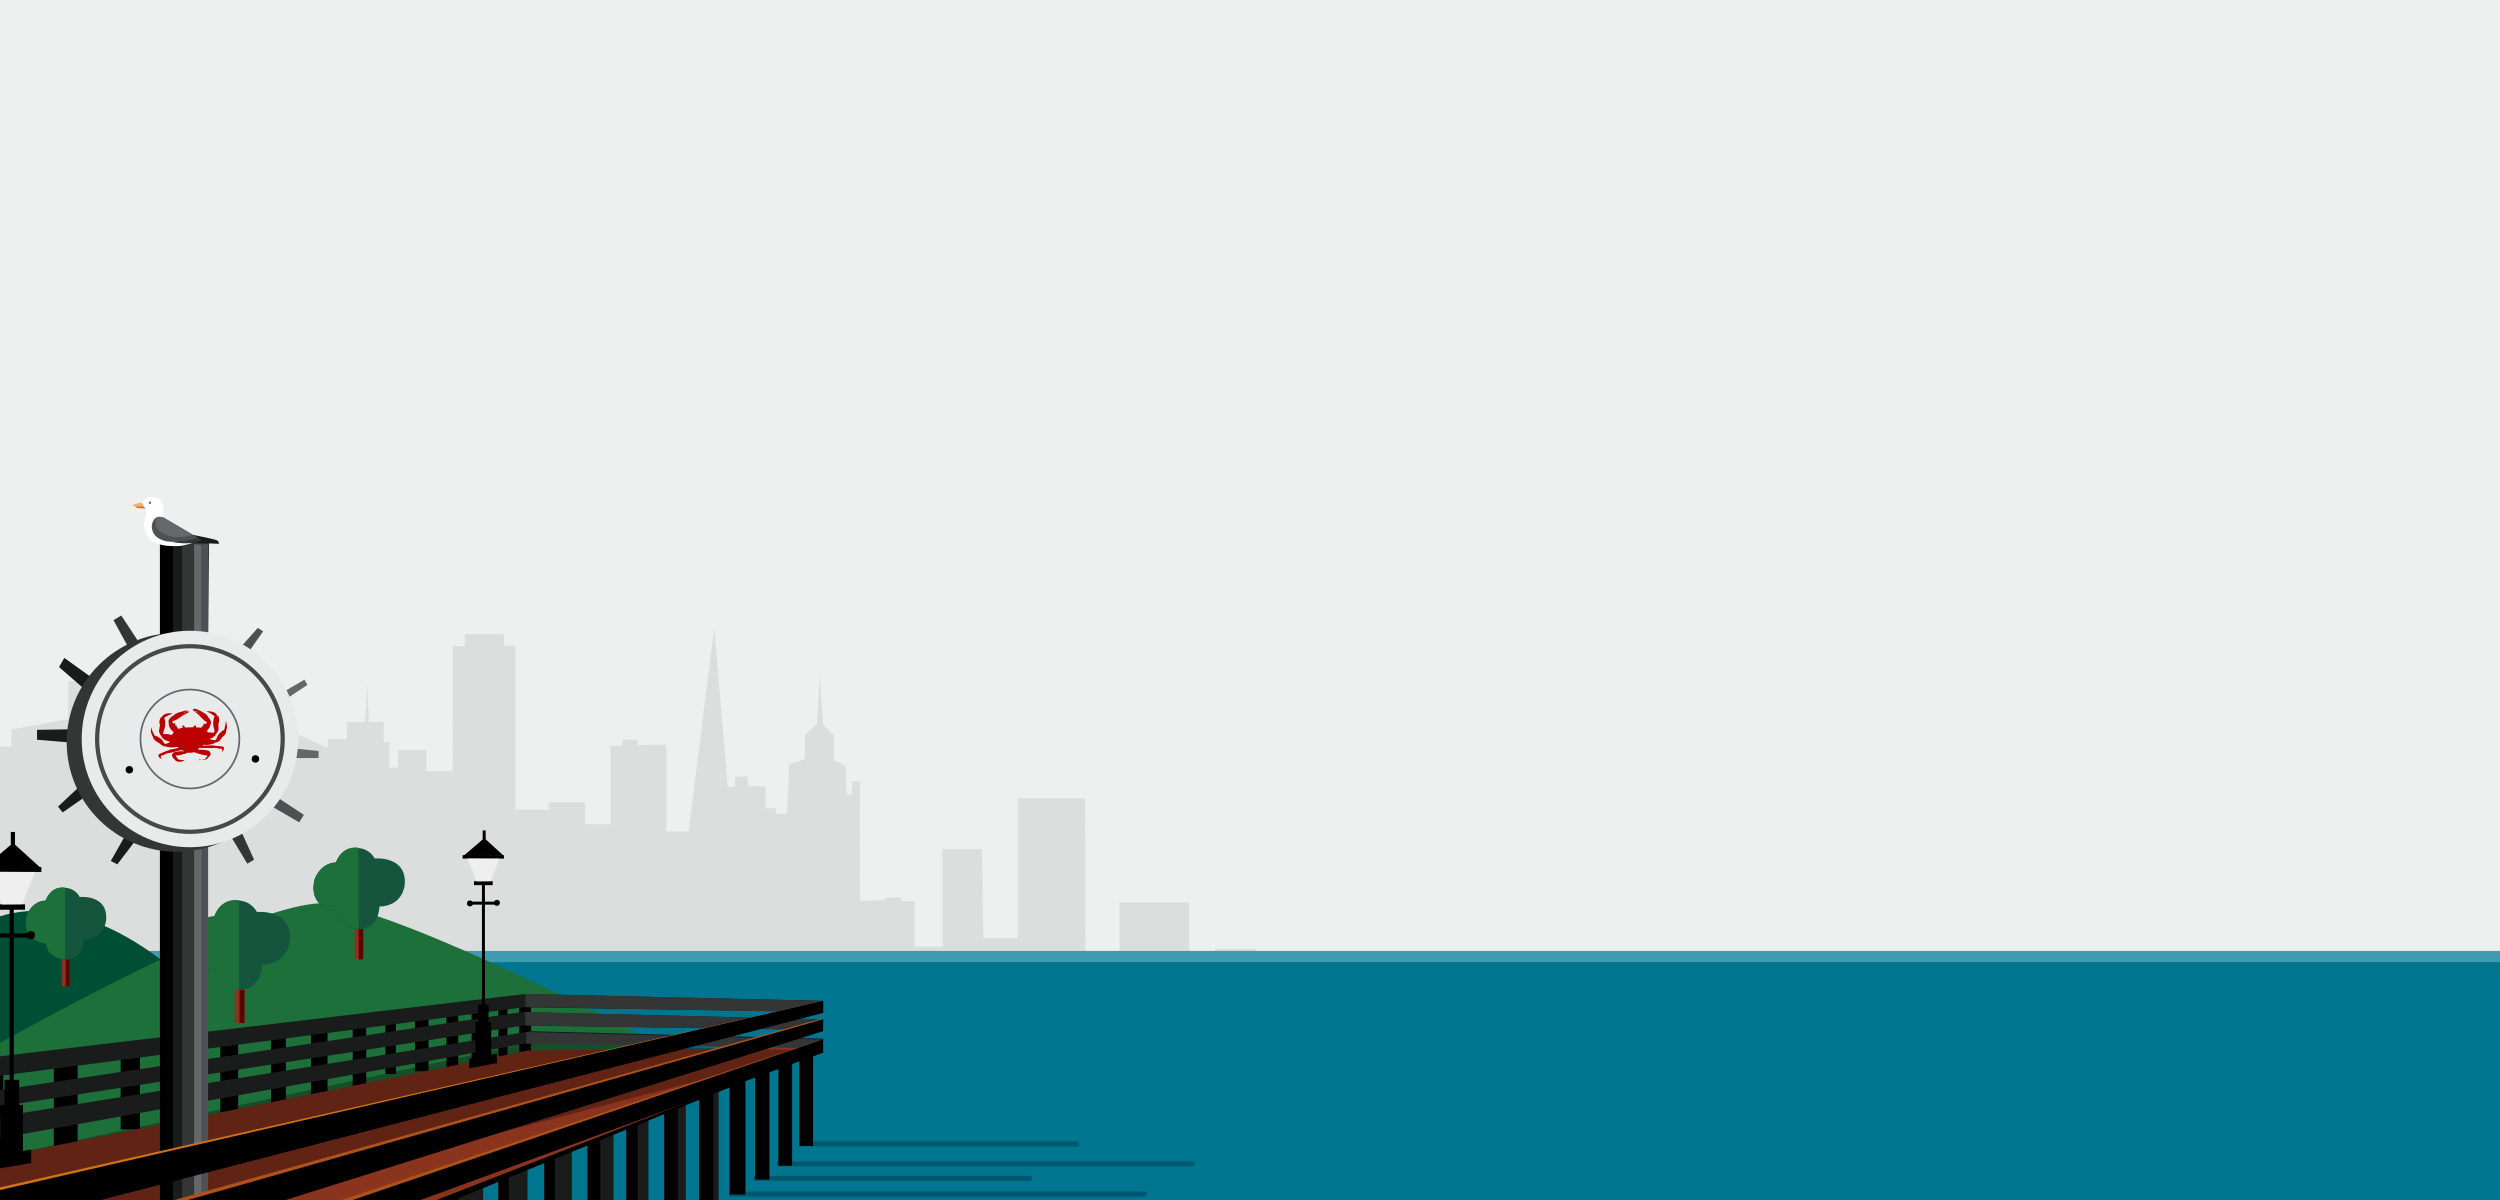 <?xml version="1.0" encoding="utf-8"?>
<!-- Generator: Adobe Illustrator 23.0.2, SVG Export Plug-In . SVG Version: 6.00 Build 0)  -->
<svg version="1.1" id="Layer_1" xmlns="http://www.w3.org/2000/svg" xmlns:xlink="http://www.w3.org/1999/xlink" x="0px" y="0px"
	 viewBox="0 0 1667.8 800.7" style="enable-background:new 0 0 1667.8 800.7;" xml:space="preserve">
<style type="text/css">
	.st0{clip-path:url(#SVGID_2_);}
	.st1{fill:#EEEFEF;}
	.st2{opacity:0.5;fill:#CBCECD;enable-background:new    ;}
	.st3{fill:#00758F;}
	.st4{fill:#3F9BAF;}
	.st5{fill:#004F35;}
	.st6{fill:#1D703A;}
	.st7{fill:#8A341E;}
	.st8{fill:#5D0101;}
	.st9{fill:#15553D;}
	.st10{fill:#00586E;}
	.st11{fill:#1A1B1B;}
	.st12{fill:#8A331D;}
	.st13{opacity:0.5;fill:#FFFFFF;enable-background:new    ;}
	.st14{opacity:0.3;enable-background:new    ;}
	.st15{fill:#343535;}
	.st16{fill:#4E5052;}
	.st17{fill:#65676A;}
	.st18{fill:#E9EAEA;}
	.st19{fill:none;stroke:#494949;stroke-width:2.83;stroke-miterlimit:10;}
	.st20{fill:none;stroke:#65676A;stroke-width:1.17;stroke-miterlimit:10;}
	.st21{fill:#BA0000;}
	.st22{fill:none;}
	.st23{fill:#AD5219;}
	.st24{fill:#CF7215;}
	.st25{fill:#FFFFFF;}
	.st26{fill:#F6B159;}
	.st27{fill:#CD7328;}
</style>
<title>team-footer-bg</title>
<g>
	<defs>
		<rect id="SVGID_1_" x="-5.6" y="-68.1" width="1678.8" height="872.8"/>
	</defs>
	<clipPath id="SVGID_2_">
		<use xlink:href="#SVGID_1_"  style="overflow:visible;"/>
	</clipPath>
	<g class="st0">
		<rect x="-22" y="-107.1" class="st1" width="1700.6" height="994.2"/>
		<path class="st2" d="M-7.2,866.6l2.1-75.4V498H7.6v-11.3l37.9-6.9v-25.5h13.1v9.3h15.3v-6.4h10.4v6.4h5.3v18.2h55v18.6h20.8v20
			h6.3v-33.7h19.9l27,12.2v-5.8h12.7l0.3-11.5h11.9l1.5-24.9l1.1,25h9.9v13.3h3.7v17.1h5.8v-11.8h18.9v14.2h17.6V431l8.1,0.2V423
			h26.1l0.1,7.8l7.6,0.2v109.2h22.3l-0.1-4.9h24.3v14.6h16.8v-52.4h8.1v-4h9.9v3.5l19.4-0.2v57.9h14.8l17.1-136l9,106.3h4.9v-6.9
			h8.5v6.4h11.8v14.7h6.7l0.2,3.7h7.5l1.4-33l10.4-3.4v-15.9l8.1-7.8l1.8-31.3l2.3,31.8l7.2,7.3v16.6l7.8,3.7l0.6,19.2l3.4,0.2
			l0.5-8.9h5.3c-0.3-0.3-0.3,33.1-0.2,79.6l16.5-0.5l0.5-1.7h10.7v2.3h8.8v30.4h18.5v-65h26.4l0.9,59.4h22.9v-93.3h45l0.4,145
			l22.6-0.2v-75.3h46.4v75.1h17.4v-44.1h27.2v44.1h11.6v-42.1h67.6v41.8h9.6v-14.7h11.5v72.1l118.3-0.5v38l2.3,62.6L574.9,820
			c0.2,32.4,0.3,53.9,0.3,53.9L-7.2,866.6z"/>
		<rect x="31.4" y="634.4" class="st3" width="1678.7" height="268.6"/>
		<rect x="31.4" y="634.4" class="st4" width="1678.7" height="7.5"/>
		<path class="st5" d="M-52.4,630.2c0,0-21.2,2.7,52.9-19.1s145.7,65.5,145.7,65.5l-262.2,68.3L-52.4,630.2z"/>
		<path class="st6" d="M-76.2,739.4c0,0,241.1-144.7,296.7-136.5s217.2,92.8,217.2,92.8L122.5,832.2l-209.3,5.5L-76.2,739.4z"/>
		<rect x="156.6" y="660.3" class="st7" width="6.4" height="22.2"/>
		<rect x="159.8" y="660.3" class="st8" width="3.3" height="22.2"/>
		<path class="st9" d="M143.3,647c0,0-21.1-1.4-16.1-23.1c0,0,3.8-12.1,15.8-12.6c0,0,3.6-12.6,16.7-10.5c4.9,0.3,9.3,3.2,11.7,7.6
			c0,0,23.8-2.3,22,19.2c0,0-0.9,15.6-18.5,16.1c0,0,0.2,16.2-15.3,16.7C159.8,660.3,145,660,143.3,647z"/>
		<path class="st6" d="M143.1,611.3c-11.9,0.5-15.8,12.6-15.8,12.6c-5,21.8,16.1,23.1,16.1,23.1c1.5,11.9,13.9,13.2,16.1,13.3v-59.6
			C146.7,598.9,143.1,611.3,143.1,611.3z"/>
		<rect x="236.5" y="619.8" class="st7" width="5.8" height="20.2"/>
		<rect x="239.3" y="619.8" class="st8" width="3" height="20.2"/>
		<path class="st9" d="M224.4,607.8c0,0-19.1-1.3-14.6-21c0,0,3.5-11.1,14.3-11.4c0,0,3.4-11.4,15.2-9.6c4.5,0.3,8.5,2.9,10.6,6.9
			c0,0,21.7-2.1,20.1,17.5c0,0-0.8,14.1-16.9,14.6c0,0,0.2,14.8-13.9,15.2C239.3,619.8,225.9,619.7,224.4,607.8z"/>
		<path class="st6" d="M224.2,575.3c-10.8,0.5-14.3,11.4-14.3,11.4c-4.5,19.8,14.6,21,14.6,21c1.3,10.8,12.6,11.9,14.6,12v-54.2
			C227.5,564.1,224.2,575.3,224.2,575.3z"/>
		<rect x="41.3" y="640.1" class="st7" width="5.1" height="17.8"/>
		<rect x="43.8" y="640.1" class="st8" width="2.7" height="17.8"/>
		<path class="st9" d="M30.6,629.4c0,0-16.9-1-12.8-18.5c0,0,3.1-9.8,12.7-10.1c0,0,2.9-10.1,13.4-8.5c3.9,0.3,7.5,2.6,9.3,6.1
			c0,0,19.1-1.9,17.6,15.4c0,0-0.7,12.5-14.9,12.8c0,0,0.2,13.1-12.2,13.4C43.8,640.1,31.9,639.9,30.6,629.4z"/>
		<path class="st6" d="M30.5,600.8c-9.6,0.3-12.7,10.1-12.7,10.1c-4.1,17.5,12.8,18.5,12.8,18.5c1.2,9.6,11.1,10.5,12.8,10.6v-47.8
			C33.4,590.9,30.5,600.8,30.5,600.8z"/>
		<path class="st10" d="M718.6,764.8H535.1c-0.7,0-1.3-0.6-1.3-1.3v-0.8c0-0.7,0.6-1.3,1.3-1.3h183.4c0.7,0,1.3,0.6,1.3,1.3v0.8
			c0.1,0.6-0.4,1.2-1,1.3C718.7,764.8,718.7,764.8,718.6,764.8z"/>
		<path class="st10" d="M795.7,778.1H519.5c-0.7,0-1.3-0.6-1.3-1.3V776c0-0.7,0.6-1.3,1.3-1.3h276.2c0.7,0,1.3,0.6,1.3,1.3v0.8
			c0.1,0.6-0.4,1.2-1,1.3C795.8,778.1,795.8,778.1,795.7,778.1z"/>
		<path class="st10" d="M687.4,787.8H503.9c-0.7,0-1.3-0.6-1.3-1.3v-0.8c0-0.7,0.6-1.3,1.3-1.3h183.4c0.7,0,1.3,0.6,1.3,1.3v0.8
			c0.1,0.6-0.3,1.2-0.9,1.3C687.5,787.8,687.5,787.8,687.4,787.8z"/>
		<path class="st10" d="M763.7,798.3H487.6c-0.7,0-1.3-0.6-1.3-1.3v-0.8c0-0.7,0.6-1.3,1.3-1.3h276.2c0.7,0,1.3,0.6,1.3,1.3v0.8
			C765,797.7,764.4,798.3,763.7,798.3z"/>
		<path class="st10" d="M742.9,807.2H466.7c-0.7,0-1.3-0.6-1.3-1.3v-0.8c0-0.7,0.6-1.3,1.3-1.3h276.2c0.7,0,1.3,0.6,1.3,1.3v0.9
			C744.1,806.6,743.6,807.1,742.9,807.2z"/>
		<path class="st10" d="M625.6,818.3H442.2c-0.7,0-1.3-0.6-1.3-1.3v-0.8c0-0.7,0.6-1.3,1.3-1.3h183.4c0.7,0,1.3,0.6,1.3,1.3v0.8
			C626.9,817.8,626.3,818.3,625.6,818.3z"/>
		<path class="st10" d="M693.8,828.7H417.6c-0.7,0-1.3-0.6-1.3-1.3v-0.8c0-0.7,0.6-1.3,1.3-1.3h276.2c0.7,0,1.3,0.6,1.3,1.3v0.8
			C695.1,828.1,694.5,828.7,693.8,828.7z"/>
		<rect x="533.4" y="700.8" class="st11" width="9" height="63.7"/>
		<rect x="519.4" y="702.8" class="st11" width="9" height="74.8"/>
		<rect x="503.9" y="708.9" class="st11" width="9.3" height="77.9"/>
		<rect x="486.8" y="713.9" class="st11" width="10.4" height="82.9"/>
		<rect x="466.5" y="719" class="st11" width="12.9" height="86"/>
		<rect x="443.2" y="724" class="st11" width="14.3" height="91.9"/>
		<rect x="417.9" y="728.1" class="st11" width="14.7" height="99.2"/>
		<rect x="392" y="735.1" class="st11" width="17.3" height="108"/>
		<rect x="363.2" y="742.2" class="st11" width="18.3" height="108.4"/>
		<rect x="332.5" y="749.3" class="st11" width="19.4" height="126.6"/>
		<rect x="300.7" y="757.4" class="st11" width="21.6" height="136.4"/>
		<rect x="268" y="770.6" class="st11" width="17" height="146.5"/>
		<rect x="533.4" y="700.8" width="9" height="63.7"/>
		<rect x="519.4" y="702.8" width="9" height="74.8"/>
		<rect x="503.9" y="708.9" width="9.3" height="77.9"/>
		<rect x="486.8" y="713.9" width="10.4" height="82.9"/>
		<rect x="466.5" y="719" width="9.4" height="86"/>
		<rect x="443.2" y="724" width="9" height="91.9"/>
		<rect x="417.9" y="728.1" width="7.5" height="99.2"/>
		<rect x="392" y="735.1" width="8.4" height="108"/>
		<rect x="363.2" y="742.2" width="7" height="108.4"/>
		<rect x="332.5" y="749.3" width="7" height="126.6"/>
		<rect x="300.7" y="757.4" width="5" height="136.4"/>
		<rect x="268" y="770.6" class="st11" width="17" height="146.5"/>
		<rect x="-7.7" y="711.7" width="9.9" height="63.5"/>
		<rect x="35.9" y="707.7" width="15.9" height="58.5"/>
		<rect x="80.5" y="697.8" width="12.9" height="55.6"/>
		<rect x="147" y="689.9" width="11.9" height="52.6"/>
		<rect x="180.8" y="689" width="9.9" height="49.7"/>
		<rect x="207.5" y="682.9" width="11" height="48.6"/>
		<rect x="235.3" y="680.9" width="9" height="43.6"/>
		<rect x="257.1" y="676.9" width="7" height="39.6"/>
		<rect x="276.9" y="678" width="9" height="36.7"/>
		<rect x="297.8" y="671" width="7.9" height="41.6"/>
		<rect x="314.6" y="669" width="7" height="41.6"/>
		<rect x="332.5" y="669" width="6" height="35.7"/>
		<rect x="346.4" y="667" width="7.9" height="34.7"/>
		<polygon class="st11" points="-8.8,705.7 350.4,663.1 549.2,667.7 542.8,675 349.3,672 -14.7,719.6 		"/>
		<path class="st11" d="M-9.7,728.6l351.5-52.5c0.5-0.1,8-1,8.6-0.9l196.1,4.8l-3.5,7l-192.2-2.8c5.4-0.9-7.5,0.9-7.9,0.9
			L-8.8,739.5L-9.7,728.6z"/>
		<polygon class="st11" points="-9.7,746.4 354.3,687.9 549.2,692.9 548.3,698.9 352.4,695.8 -16.7,762.3 		"/>
		<polygon class="st12" points="-7.7,773.2 352.4,700.8 547.7,698.9 125.2,871.4 -26.6,932 		"/>
		<path d="M309.1,571.1l14-12l12.8,11.7L309.1,571.1z"/>
		<rect x="308.6" y="570.5" width="27.6" height="2.3"/>
		<rect x="322" y="554" width="2" height="6"/>
		<rect x="316.2" y="587.9" width="12.5" height="2.6"/>
		<rect x="321.5" y="589.6" width="2" height="86.8"/>
		<rect x="319" y="670.2" width="6.9" height="12.8"/>
		<rect x="317.2" y="681.8" width="10.5" height="22.7"/>
		<polygon points="331.5,709.2 313,712.7 313,706.4 331.5,702.9 		"/>
		<rect x="313.9" y="601.5" width="17.1" height="2"/>
		<polygon class="st13" points="311.7,572.5 318,588.1 327.3,587.9 333.2,572.7 		"/>
		<circle cx="313.5" cy="602.7" r="2"/>
		<circle cx="331.5" cy="602.3" r="2"/>
		<path d="M-11.2,579.3l19.9-17L27,578.9L-11.2,579.3z"/>
		<rect x="-11.8" y="578.4" width="39.4" height="3.3"/>
		<rect x="7.2" y="555" width="2.8" height="8.5"/>
		<rect x="-1.1" y="603.3" width="17.8" height="3.6"/>
		<rect x="6.4" y="605.7" width="2.8" height="123.7"/>
		<rect x="3" y="720.4" width="9.8" height="18.3"/>
		<polygon points="15.3,769.5 0.3,775.2 0.3,737.1 15.3,737.1 		"/>
		<polygon points="20.8,775.9 -7.4,780.7 -7.4,771.7 20.8,766.9 		"/>
		<rect x="-4.5" y="622.7" width="24.4" height="2.8"/>
		<polygon class="st13" points="-7.6,581.4 1.4,603.6 14.8,603.3 23.3,581.7 		"/>
		<circle cx="-4.9" cy="624.4" r="2.8"/>
		<circle cx="20.6" cy="623.9" r="2.8"/>
		<polygon class="st14" points="-11.7,774.2 352.4,695.8 542.4,700.8 -69.8,861.5 		"/>
		<polygon class="st15" points="350.4,663.1 350.6,671.8 538.5,675.1 549.2,667.7 		"/>
		<polygon class="st15" points="351.3,688.5 351,696.3 543.7,699.3 549.1,693.5 		"/>
		<polygon class="st15" points="350.3,675.1 350.6,684.1 542.8,687 546.3,680 		"/>
		<polygon class="st16" points="172,418.9 175.5,421.2 164.6,436.8 160,432.3 		"/>
		<polygon class="st17" points="188.6,461.9 203.1,453.4 205.1,456.9 191.6,465.8 		"/>
		<polygon class="st17" points="194.9,499.2 212.6,501 212.5,505.7 193.9,505.7 		"/>
		<polygon class="st16" points="185.1,532 202.7,543.6 199.6,548.6 180.5,537.5 		"/>
		<polygon class="st15" points="160,552.6 169.5,573.5 165,576.2 153.5,557.1 		"/>
		<polygon class="st11" points="84.2,556.2 73.9,574.4 78.3,576.6 92.3,558.2 		"/>
		<polygon class="st11" points="38.7,538.1 52.6,525.1 56.7,531.6 41.8,542 		"/>
		<polygon class="st11" points="24.7,486.9 24.7,493.5 47.4,495.4 48.2,486.5 		"/>
		<polygon class="st11" points="39.4,445 42.9,438.9 60.3,451.4 54.9,458.5 		"/>
		<polygon class="st15" points="75.7,413.7 80.9,410.6 91.8,427.2 85.3,431.3 		"/>
		<rect x="106.7" y="555.6" class="st15" width="32.1" height="276.2"/>
		<rect x="106.7" y="555.6" width="8.7" height="276.2"/>
		<rect x="129.5" y="555.6" class="st17" width="5.1" height="276.2"/>
		<rect x="134.6" y="555.6" class="st16" width="4.2" height="276.2"/>
		<rect x="115.4" y="555.6" class="st11" width="6.1" height="276.2"/>
		<polygon class="st15" points="138.8,432.3 106.7,432.3 106.7,361.5 139.5,361.5 		"/>
		<rect x="106.7" y="362.4" width="8.7" height="69.8"/>
		<polygon class="st17" points="134.5,432.3 129.5,432.3 129.5,363 134.5,363.4 		"/>
		<rect x="134.6" y="363" class="st16" width="4.2" height="69.2"/>
		<rect x="115.4" y="362.2" class="st11" width="6.1" height="70.1"/>
		<ellipse class="st15" cx="117.9" cy="495.2" rx="73.4" ry="73"/>
		<circle class="st18" cx="126.7" cy="493" r="72.2"/>
		<circle cx="170.4" cy="506.3" r="2.5"/>
		<circle cx="86.3" cy="513.5" r="2.5"/>
		<circle class="st19" cx="126.7" cy="493" r="61.9"/>
		<circle class="st20" cx="126.7" cy="493" r="33"/>
		<path class="st21" d="M132.3,507.1c1.5-0.1,3-0.3,4.3-0.5c0.5-0.6,0.8-1,1.2-1.5c0.2-0.2,0.4-0.4,0.6-0.7c0.1-0.1,0-0.2,0-0.3
			l-3.8-0.7c-0.1,0-0.4-0.1-0.5-0.1c-0.5-0.3-1.1-0.4-1.8-0.5c-0.4,0-0.7-0.3-1.2-0.6c-0.1,0-0.2-0.1-0.4-0.1
			c-0.4,0.2-0.7-0.1-0.9-0.2c-0.2-0.1-0.4-0.1-0.6-0.1c-1.1,0.4-2.2,0.5-3.4,0.3c-0.1,0-0.2,0.1-0.4,0.1s-0.5,0.1-0.7,0.1
			s-0.4,0-0.4,0.1c-0.5,0.3-0.8,0.7-1.4,0.6c-1.2,0-2,0.8-3.1,0.8c-0.7,0-1.4,0.1-2.1,0.2c-0.2,0-0.4,0.1-0.6,0.1
			c0.1,0.2,0.2,0.3,0.4,0.6c0.4,0.4,0.7,0.9,1,1.4c0.2,0.4,0.6,0.7,1.1,0.7l2.7,0.3h0.8c0.1,0,0.1,0,0.2,0.1c-0.4,0.1-0.7,0.3-1,0.5
			c-1,0.4-2.1,0.5-3.1,0.5c-1.2,0-2.3-0.7-2.9-1.8l-0.1-0.1c-0.8-0.5-1.3-1.3-1.4-2.2c-0.2-0.5,0-1.1,0.5-1.4
			c0.1-0.1,0.1-0.1,0.1-0.2c0-0.3,0.4-0.5,0.7-0.6c0.9-0.2,1.9-0.3,2.8-0.6c0.8-0.1,1.6-0.2,2.4-0.2c0.4,0,0.9,0.1,1.3,0.2h0.4
			c-0.6-0.4-1.2-0.7-1.9-0.9c-0.3-0.1-0.6,0-0.8,0.1c-2.1,0.6-4.1,1-6.2,1.6c-0.9,0.2-2,0.3-2.9,0.6c-0.2,0-0.4,0.1-0.6,0.2
			c-1,0.6-2,1-3.1,1.3c-0.1,0-0.2,0.2-0.2,0.3c-0.1,0.6,0.2,1.2,0.7,1.6c0.1,0,0.1,0.1,0.1,0.1v0.1c-0.8-0.2-1.6-0.6-2.1-1.3
			c-0.5-0.5-0.4-1.3,0.1-1.8c0.1-0.1,0.3-0.2,0.5-0.3l4.2-1.8c0.5-0.2,1-0.2,1.5-0.5c0.1,0,0.3,0,0.4-0.1c0.5-0.6,1.3-0.5,2-0.6
			s1.5-0.2,2.3-0.5s1.5-0.3,2.3-0.5c-0.4-0.2-0.7-0.5-0.9-0.6s-0.7,0.1-1.1,0.1c-1.3,0.3-2.7,0.3-4.1,0.1c-0.5,0-0.9-0.1-1.4-0.1
			l0,0c-0.9-0.7-2-0.2-3-0.7c-0.8-0.4-1.6-1-2.2-1.6c-0.1-0.1-0.3-0.3-0.5-0.3c-0.2-0.1-0.4-0.3-0.6-0.5s-0.1-0.1-0.2-0.1
			c-1.2-0.6-2.3-1.4-3-2.6c-0.1-0.1-0.1-0.3-0.1-0.5c0-0.1,0-0.3-0.1-0.3c-0.6-1-1-2-1.3-3.1c-0.3-1.2-0.1-2.5,0.6-3.6
			c0,0.2-0.1,0.5-0.1,0.7c0,0.9,0.2,1.7,0.6,2.5c0.4,0.8,0.8,1.6,1.2,2.3c0.1,0.2,0.3,0.4,0.6,0.3c0.5,0.1,1.1,0.3,1.5,0.6
			c0.8,0.5,1.5,0.9,2.2,1.4c0.6,0.5,1.1,1.1,1.4,1.8c0.3,0.6,0.8,1.2,1.3,1.6c0.1,0.1,0.6,0,0.8-0.1c0.7-0.3,1.4-0.6,2.1-0.9
			c0.1-0.1,0.4-0.1,0.5-0.2c-0.5-0.4-1.1-0.7-1.8-0.8c-1.3-0.3-2.5-1.1-3.4-2.1c-0.3-0.2-0.5-0.6-0.5-0.9c0-0.2-0.4-0.5-0.6-0.7
			c-0.2-0.3-0.4-0.6-0.5-1c-0.1-0.3-0.3-0.5-0.4-0.8c-0.3-0.6-0.3-1.3-0.1-1.9c0.1-0.8,0.2-1.6,0.4-2.6c0-0.1,0.1-0.2,0.2-0.5
			c-0.7-1.5-0.6-3.1,0.1-4.5c0.1-0.3,0.2-0.8,0.8-0.7l0.1-0.1c0.7-1.3,2-2.2,3.5-2.5c1.3-0.3,2.7-0.2,4,0.1c-2,0.6-4,1.5-5.7,2.8
			c0.2,0.6,0.4,1.2,0.5,1.8c0.2,0.6,0.2,1.2,0.1,1.9c0,1.4-0.2,2.8-0.7,4.2c-0.2,0.7-0.4,1.3-0.6,2c-0.1,0.3,0.1,0.7,0.1,1
			c0.5-0.1,1.1-0.1,1.6-0.1c1.2,0,2.5,0.2,3.6,0.6c0.2,0.1,0.4,0.2,0.6-0.2c0.3-0.6,0.7-1.1,1.2-1.6c-0.5-0.4-1-0.7-1.4-1.2
			c-1.1-1.1-1.8-2.5-2-4v-1c-0.4-1-0.1-2.1,0.6-2.9c0.4-0.5,0.9-0.7,1.2-1.3h0.1c0.7,0,0.9-0.7,1.4-1c1.1-0.9,2.4-1.5,3.7-1.9
			c1.3-0.3,2.4-0.7,3.6-1c0.8-0.3,1.7-0.2,2.4,0.2l0.4,0.3c-1.2-0.2-2.5,0.1-3.5,0.8v0.1c0.5-0.1,0.9-0.3,1.4-0.5
			c0.2-0.1,0.6-0.1,0.8-0.2c0.3-0.1,0.7-0.1,1-0.1c0.1,0,0.1,0,0.4,0.2c-0.2,0.1-0.5,0.3-0.7,0.5c-1.7,0.8-3.3,1.7-4.9,2.8
			c-0.9,0.7-1.9,1.3-2.9,1.9c-0.6,0.3-1.2,0.5-1.9,0.7h-0.2c-0.2,0.3-0.4,0.6-0.7,0.9c0.5,0.4,1,0.7,1.5,1l0.7-0.7
			c-0.2,0.7-0.1,1.5,0.2,2.2c0.2-0.2,0.5-0.3,0.7-0.6c0,0.7-0.4,1.3,0.4,1.8c0.1-0.1,0.4-0.1,0.6-0.2c-0.1,0.2-0.1,0.6-0.2,0.8v0.2
			h0.2l2.4-0.7c0.3-0.1,0.5-0.1,0.8-0.1c-0.1-0.2-0.2-0.4-0.4-0.6c-0.1-0.2-0.2-0.7,0-0.8c0.3-0.1,0.6-0.1,0.8,0
			c0.5,0.3,0.9,0.7,0.9,1.3c0.5,0,0.9-0.1,1.4-0.1c1.3,0,2.4-0.1,3.7-0.1c0.2,0,0.4-0.1,0.5-0.3c0.3-0.4,0.6-0.7,0.9-0.9
			c0.2-0.2,0.6-0.1,0.8,0.1c0.2,0.2,0.2,0.6,0,0.8c0,0,0,0,0,0c-0.1,0.1-0.1,0.2-0.2,0.3c1,0,2.1,0.2,3.1,0.2v-0.1
			c0.1,0.1,0.4,0.2,0.5,0.3c0.7-0.3,0.6-1,0.7-1.6c0.1,0.2,0.3,0.4,0.5,0.6c0.6-0.6,0.5-1.4,0.7-2.2c0.2,0.2,0.3,0.5,0.5,0.7
			l1.7-0.7c0-0.1-0.1-0.2-0.2-0.3l-0.2-0.2c0-0.6-0.4-0.6-0.7-0.7c-0.6-0.3-1.1-0.7-1.5-1.2c-0.9-0.8-1.8-1.8-2.7-2.7
			c-1.1-1.1-2.2-2.1-3.5-2.9c-0.2-0.2-0.4-0.4-0.7-0.6c-0.2-0.2-0.1-0.6,0.2-0.7c0.1,0,0.1-0.1,0.2-0.1c0.6-0.2,1.3-0.2,1.9,0
			c1,0.5,2,0.9,3,1.4c0.9,0.5,1.8,1,2.7,1.6c1,0.7,1.9,1.6,2.4,2.7c0.1,0.1,0.4,0.1,0.4,0.3c0.2,0.3,0.4,0.6,0.5,0.9
			c0.7,0.9,0.9,2.1,0.6,3.2c-0.1,0.3-0.3,0.5-0.5,0.7c0.2,0.5,0,0.8-0.2,1.2c-0.5,1-1.1,1.9-2,2.6c0.2,0.2,0.5,0.6,0.7,0.8
			s0.2,0.1,0.4,0.2c1.2,0.1,2.3,0.1,3.6,0.2c0.1,0,0.2-0.1,0.2-0.2c0.3-0.4,0.4-0.9,0.2-1.4c-0.1-0.8-0.3-1.6-0.6-2.5
			c-0.2-1.2-0.2-2.3-0.1-3.5c0.1-0.9,0.3-1.7,0.6-2.6c0-0.2,0.2-0.3,0.4-0.6c-1.6-1.5-3.5-2.6-5.6-3.4c1.8-0.3,3.7,0,5.4,0.8
			c0.8,0.4,1.4,1.1,1.8,1.9c0.2,0.5,0.2,0.5,0.9,0.6c0.1,0.8,0.4,1.5,0.5,2.3c0,0.8-0.1,1.6-0.5,2.3c0,0.1-0.1,0.3-0.1,0.5
			c0,1,0.1,2.2,0.1,3.3c0.1,0.6-0.1,1.1-0.5,1.5c-0.2,0.3-0.4,0.8-0.6,1.2c-0.3,0.4-0.6,0.7-0.9,1c0.1,0.3,0,0.6-0.3,0.8
			c0,0-0.1,0-0.1,0c-0.5,0.3-0.9,0.8-1.4,1.2s-1.3,0.5-1.9,0.8c-0.1,0-0.1,0-0.2,0.1c0,0.1,0,0.1-0.1,0.1c0,0,0,0,0,0
			c0.2,0.1,0.3,0.1,0.5,0.2c0.7,0.1,1.5,0.3,2.2,0.5c0.1,0,0.4,0.1,0.5,0.1c0.7,0.1,0.9-0.1,1.3-0.7c0.6-1.2,0.8-2.5,1.8-3.4
			c0.2-0.2,0.4-0.4,0.6-0.7c0.6-0.6,1.2-1,1.8-1.6c0.1-0.1,0.3-0.2,0.5-0.2c0.4,0,0.6-0.3,0.7-0.7c0.2-1,0.5-2.1,0.7-3.1
			c0.3-0.8,0.2-1.7-0.2-2.5c0.6,0.5,1,1.3,1,2.1c0.3,1.3,0.2,2.6-0.1,3.8c0,0.2-0.1,0.5-0.2,0.7v0.6c0,0.3-0.1,0.6-0.2,0.8
			c-0.5,1.1-1.2,2-2.2,2.7c-0.1,0-0.1,0.1-0.1,0.2c0,0.1,0,0.1-0.1,0.1c0,0,0,0,0,0c-0.6,0.7-1,1.4-1.6,2.1c-0.8,0.8-1.9,1.3-3,1.4
			c-0.1,0-0.3,0-0.4,0.1c-0.3,0.4-0.7,0.7-1.2,0.7c-1,0.3-2.1,0.5-3.1,0.7c-0.8,0.1-1.6,0.1-2.4,0c-0.6-0.1-1.2,0.1-1.5,0.6
			c0.8,0,1.5-0.1,2.2-0.1h0.4c1-0.1,2.2-0.1,3.3-0.2c0.2,0,0.3,0,0.5,0.1c0.4,0,0.6,0.1,0.9,0.1c0.9,0.1,1.9,0.2,2.9,0.3
			c0.8,0.1,1.6,0.1,2.3,0.2c0.4,0,0.9,0.2,1.3,0.3c0.6,0.4,0.7,1.2,0.4,1.9c-0.2,0.4-0.6,0.8-0.9,1.2c-0.2,0.2-0.4,0.3-0.7,0.5
			c0-0.1,0-0.2,0.1-0.2c0.4-0.4,0.5-1.1,0.4-1.6v-0.5h-0.7c-1,0.1-2.1-0.1-3-0.5c-0.2-0.1-0.6,0-0.9,0h-1.9
			c-0.1,0.3-0.5,0.1-0.7,0.1s-0.6-0.1-0.9-0.1h-7c-0.8,0.2-0.7,0.1-0.7,1.3c0.3-0.1,0.6-0.1,0.9-0.1h2.1c0.7,0.1,1.5,0.2,2.2,0.3
			c0.7,0.1,1.4,0.3,2,0.5c0,0,0.1,0,0.1,0.1c0.2,0.5,0.6,1,0.8,1.5c0.1,0.6-0.1,1.2-0.5,1.6c-0.2,0.3-0.5,0.8-0.9,0.9l-0.1,0.1
			c-0.5,1-1.6,1.7-2.8,1.8c-1.1,0.1-2.2,0-3.1-0.5C132.9,507.4,132.6,507.3,132.3,507.1L132.3,507.1z M129.1,474.1
			c0.1,0,0.1,0.1,0.2,0.1s0.5,0.1,0.7,0.2s0.4,0.2,0.6,0.3s0.7,0.3,1,0.5s0.4,0.2,0.6,0.3c0-0.1,0.1-0.1,0.1-0.1
			C131.3,474.7,130.4,473.9,129.1,474.1L129.1,474.1z M132.5,475.6L132.5,475.6c0.2,0.5,0.5,0.9,0.9,1.3l0.1-0.1
			C133.2,476.4,132.8,476,132.5,475.6L132.5,475.6z M122.5,476.3L122.5,476.3c-0.5,0.2-1,0.5-1.3,0.9l0.1,0.1
			C121.7,477,122.1,476.7,122.5,476.3L122.5,476.3z"/>
		<circle class="st22" cx="126.2" cy="492.1" r="37.1"/>
		<polygon class="st23" points="-7.3,835.2 546.3,680 549.2,680 143.5,799 -8.8,844.1 		"/>
		<polygon class="st24" points="-8.8,794.1 547.7,668.1 -9.5,799 		"/>
		<polygon class="st23" points="-8.1,879.4 546.3,694.1 -11.7,886.1 		"/>
		<polygon points="-4.8,795 549.2,667.7 549.2,675.7 -10.8,820.8 		"/>
		<polygon points="-8.8,838.7 549.2,680 549.1,687.9 -6.8,862.5 		"/>
		<polygon points="-7.7,883.4 549.1,693.5 549.2,702.2 -7.7,906.1 		"/>
		<polygon points="-7.7,917.1 548.3,700.3 -16.7,931 		"/>
		<path class="st25" d="M94.4,335.4c0,0,4.5-6.8,11.2-2.6c2.5,1.6,3.8,4.6,3.4,7.6l0.6,5.1l19.1,11.4l-0.9,5.5c0,0-6.2,2-9.3,1.9
			s-12.1,0.7-17.9-4.2c0,0-6-5.8-4.2-12.9s1.1-7.9,1.1-7.9L94.4,335.4z"/>
		<path class="st26" d="M88.2,337.6c1-1,2.3-1.6,3.7-1.8l2.4-0.5l1.9,2.4L88.2,337.6z"/>
		<path class="st27" d="M97.2,339.2c0,0-5.4,0.1-6.2-0.6c-0.3-0.3-0.7-0.6-1.2-0.8h5.8L97.2,339.2z"/>
		<path class="st11" d="M128.5,356.8c0,0,13.3,2.6,15.6,3.4c1.2,0.3,2,1.3,2,2.6l-28.3-1.2L128.5,356.8z"/>
		<path class="st15" d="M134.6,360.2l-4-2.1l-15.5,3.6C115.1,361.6,128,364.2,134.6,360.2z"/>
		<path class="st16" d="M132.1,358.7l-22.6-13.2c0,0-6.6-3.6-8.2,4.9c0,0-1.2,8,8.9,10.5C110.1,360.8,116.9,363.3,132.1,358.7z"/>
		<path class="st17" d="M104.1,346.2c0,0-1.8,5.4,2.6,8.2c0,0,7.3,7.1,21.8,2.4l-19.2-11.4C109.4,345.5,107.4,343.7,104.1,346.2z"/>
		<circle class="st17" cx="100" cy="335.4" r="0.8"/>
	</g>
</g>
</svg>
